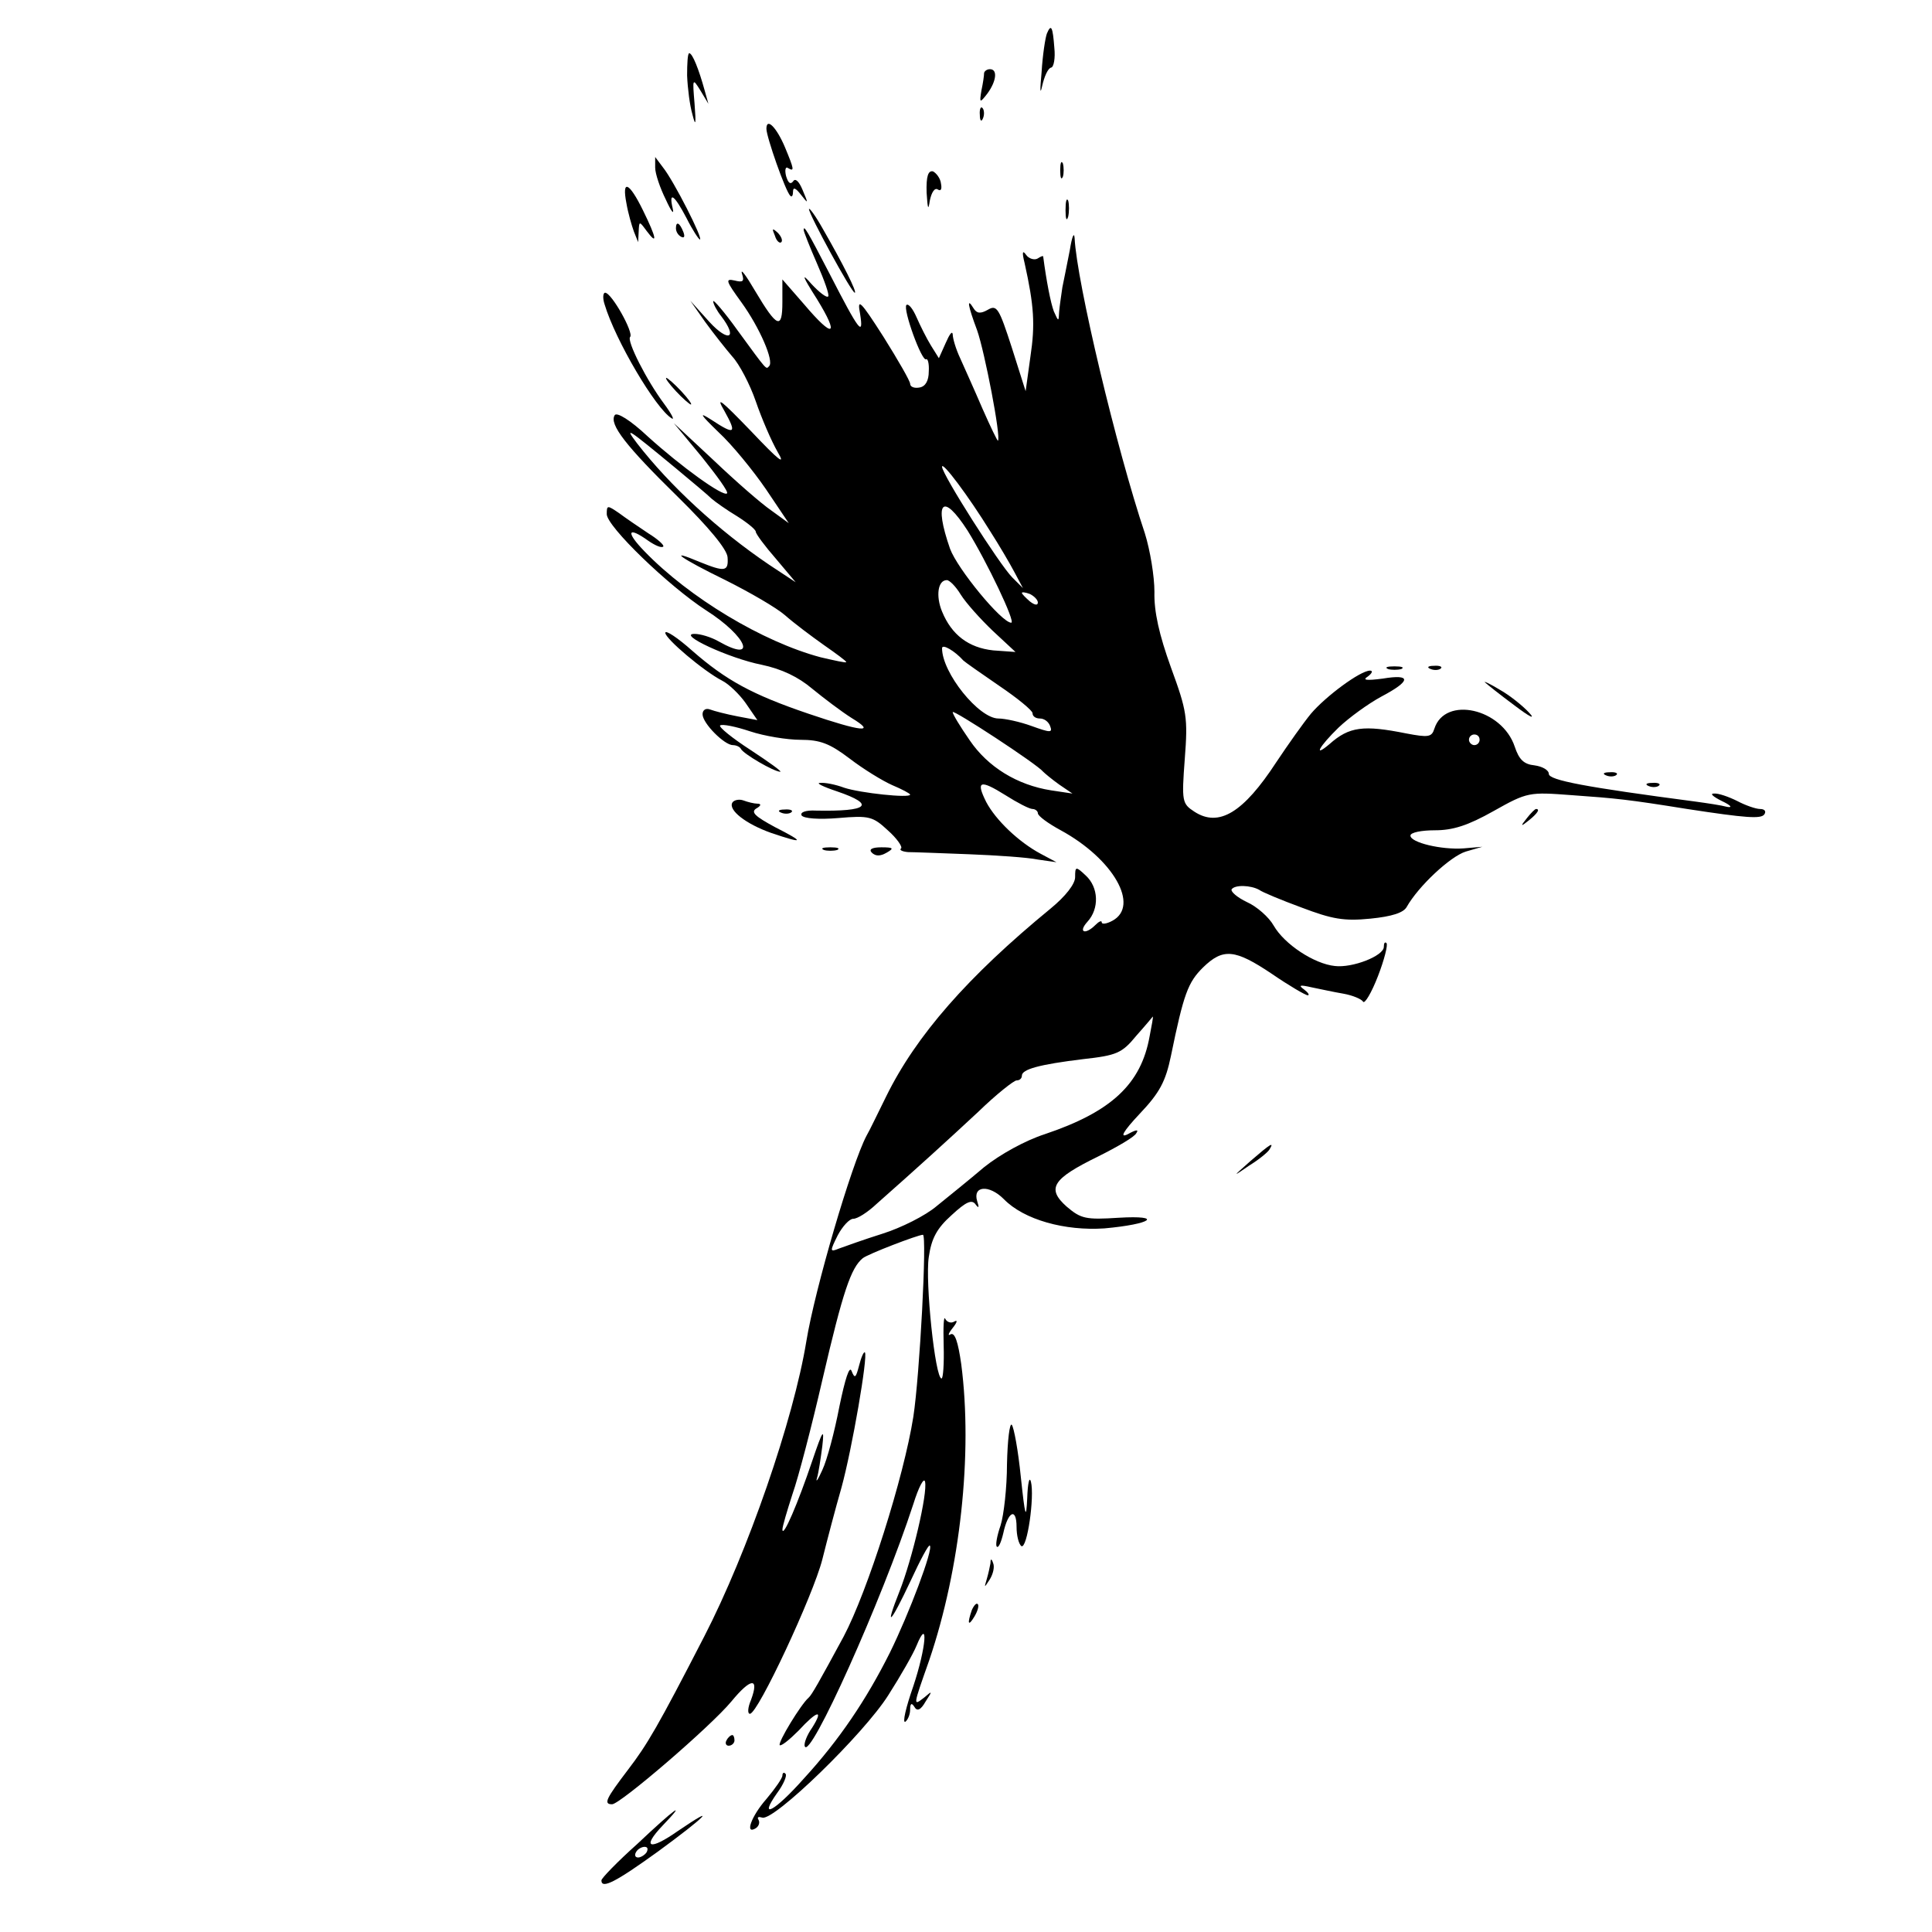 <?xml version="1.0" standalone="no"?>
<!DOCTYPE svg PUBLIC "-//W3C//DTD SVG 20010904//EN"
 "http://www.w3.org/TR/2001/REC-SVG-20010904/DTD/svg10.dtd">
<svg version="1.0" xmlns="http://www.w3.org/2000/svg"
 width="363pt" height="363pt" viewBox="0 0 363 363"
 preserveAspectRatio="xMidYMid meet">

<g transform="translate(0,363) scale(0.1,-0.1)"
fill="#000000" stroke="none">
<path d="M1967 3567 c-3 -8 -8 -40 -10 -73 -3 -32 -3 -44 1 -26 4 18 11 34 17
35 5 1 8 18 6 37 -3 40 -6 46 -14 27z"/>
<path d="M1291 3488 c1 -24 5 -56 10 -73 6 -24 7 -19 4 20 -4 48 -4 49 11 25
l15 -25 -7 25 c-11 40 -23 70 -29 70 -3 0 -4 -19 -4 -42z"/>
<path d="M1849 3493 c0 -5 -2 -19 -5 -33 -4 -24 -3 -24 11 -6 17 23 20 46 5
46 -5 0 -10 -3 -11 -7z"/>
<path d="M1841 3414 c0 -11 3 -14 6 -6 3 7 2 16 -1 19 -3 4 -6 -2 -5 -13z"/>
<path d="M1440 3388 c0 -15 36 -118 45 -126 3 -3 5 1 5 8 0 9 5 7 15 -6 14
-18 14 -17 3 9 -7 17 -14 23 -18 16 -5 -6 -9 -3 -13 10 -3 12 -1 19 4 15 12
-7 11 -2 -6 39 -16 38 -35 57 -35 35z"/>
<path d="M1231 3315 c0 -11 9 -38 20 -60 10 -22 16 -30 13 -17 -8 34 3 26 26
-18 11 -22 23 -40 25 -40 7 0 -49 110 -69 135 l-15 20 0 -20z"/>
<path d="M1992 3310 c0 -14 2 -19 5 -12 2 6 2 18 0 25 -3 6 -5 1 -5 -13z"/>
<path d="M1741 3268 c2 -30 3 -35 6 -15 3 15 9 25 15 21 6 -4 8 1 6 11 -1 10
-9 20 -15 23 -9 2 -13 -9 -12 -40z"/>
<path d="M1177 3248 c3 -18 10 -42 14 -53 l8 -20 1 20 c1 20 1 20 15 1 21 -28
19 -14 -7 39 -26 53 -40 59 -31 13z"/>
<path d="M2002 3235 c0 -16 2 -22 5 -12 2 9 2 23 0 30 -3 6 -5 -1 -5 -18z"/>
<path d="M1520 3237 c0 -10 80 -157 86 -157 5 0 -22 54 -60 120 -14 25 -26 41
-26 37z"/>
<path d="M1270 3201 c0 -6 4 -13 10 -16 6 -3 7 1 4 9 -7 18 -14 21 -14 7z"/>
<path d="M1456 3187 c3 -10 9 -15 12 -12 3 3 0 11 -7 18 -10 9 -11 8 -5 -6z"/>
<path d="M1510 3198 c0 -3 11 -31 25 -63 14 -32 24 -60 21 -62 -3 -3 -17 8
-31 23 -20 23 -18 16 10 -28 43 -70 31 -75 -24 -10 l-41 47 0 -43 c0 -52 -10
-48 -51 21 -17 29 -28 44 -25 33 5 -15 2 -17 -14 -13 -18 4 -16 -1 13 -41 34
-47 62 -111 52 -120 -6 -6 -2 -11 -59 67 -25 35 -46 59 -46 55 0 -5 7 -18 15
-28 32 -42 14 -50 -22 -11 l-36 40 28 -40 c16 -22 39 -51 51 -65 13 -14 33
-52 44 -84 11 -32 29 -74 41 -95 16 -27 3 -17 -50 39 -57 59 -67 67 -50 38 24
-43 20 -46 -24 -17 -25 16 -22 11 13 -23 25 -23 65 -72 89 -107 l43 -64 -33
24 c-19 13 -67 55 -108 94 l-75 70 53 -64 c28 -35 50 -65 47 -68 -7 -7 -86 50
-149 107 -33 31 -58 46 -62 40 -11 -17 21 -58 119 -154 57 -56 92 -98 93 -113
2 -27 -5 -28 -52 -9 -64 27 -36 7 48 -34 46 -23 96 -52 112 -66 17 -15 49 -39
73 -56 23 -16 42 -30 42 -32 0 -2 -22 3 -48 9 -109 29 -247 112 -331 199 -36
37 -32 48 7 20 13 -9 25 -14 28 -11 3 2 -10 14 -28 25 -18 12 -43 29 -55 38
-22 15 -23 15 -23 -2 0 -23 116 -135 187 -181 77 -49 97 -100 23 -58 -14 8
-34 14 -45 14 -34 0 65 -46 126 -58 38 -8 69 -23 95 -45 22 -18 55 -43 74 -55
48 -29 19 -26 -81 8 -106 36 -155 63 -218 118 -28 25 -51 40 -51 34 0 -11 72
-72 107 -90 12 -6 32 -25 44 -42 l22 -32 -37 7 c-21 4 -44 10 -52 13 -8 3 -14
-1 -14 -9 0 -17 41 -58 57 -58 6 0 13 -3 15 -7 4 -9 62 -43 74 -43 4 0 -21 18
-56 41 -34 22 -60 43 -57 46 4 3 29 -2 56 -11 27 -9 70 -16 95 -16 37 0 55 -7
92 -35 26 -20 62 -42 80 -50 19 -8 34 -16 34 -18 0 -7 -94 3 -124 13 -16 6
-36 10 -45 9 -9 0 5 -7 32 -16 73 -25 59 -38 -40 -36 -19 1 -30 -3 -27 -9 4
-6 33 -8 69 -5 58 5 65 3 93 -23 17 -15 28 -31 25 -34 -4 -3 2 -6 13 -7 10 0
62 -2 114 -4 52 -2 111 -6 130 -10 l35 -5 -30 16 c-41 22 -84 63 -102 97 -20
40 -12 43 36 13 22 -14 45 -26 51 -26 5 0 10 -4 10 -8 0 -5 19 -19 43 -32 99
-54 149 -142 97 -170 -11 -6 -20 -7 -20 -3 0 4 -5 2 -12 -5 -19 -19 -33 -14
-15 6 23 25 21 65 -3 87 -19 18 -20 17 -20 -3 0 -13 -18 -36 -46 -59 -156
-128 -253 -239 -309 -353 -15 -30 -31 -64 -37 -74 -28 -53 -97 -288 -113 -386
-24 -147 -110 -396 -192 -555 -87 -169 -107 -203 -143 -250 -41 -54 -47 -65
-30 -65 15 0 185 146 224 193 37 45 53 46 37 3 -6 -14 -7 -26 -2 -26 15 0 119
223 136 290 9 36 25 97 36 135 20 73 50 247 44 254 -2 2 -7 -9 -11 -25 -6 -23
-8 -25 -14 -10 -4 11 -12 -14 -23 -67 -9 -47 -23 -100 -32 -119 -8 -18 -13
-25 -10 -15 3 10 7 37 10 60 4 35 1 31 -19 -28 -27 -80 -55 -145 -56 -129 0 6
9 36 19 67 11 31 36 127 56 214 39 168 54 211 76 229 10 8 104 44 113 44 8 0
-6 -264 -18 -342 -18 -114 -86 -328 -131 -413 -46 -85 -60 -110 -66 -115 -14
-12 -58 -84 -54 -89 3 -2 18 10 35 27 36 39 48 41 26 6 -10 -14 -16 -30 -14
-35 9 -28 145 274 204 455 10 32 20 51 22 42 5 -22 -24 -145 -48 -206 -29 -73
-17 -61 21 20 18 39 34 69 36 66 7 -6 -39 -128 -75 -201 -44 -88 -95 -164
-162 -237 -55 -62 -86 -78 -50 -27 12 16 19 33 16 36 -3 4 -6 2 -6 -3 0 -5
-14 -25 -30 -44 -29 -33 -41 -68 -20 -55 6 4 8 11 5 16 -3 5 0 6 7 4 21 -8
191 157 237 230 23 36 47 78 53 93 23 56 18 -4 -6 -76 -14 -40 -21 -70 -15
-67 5 4 9 14 9 23 0 12 3 13 8 5 5 -9 12 -6 21 10 13 20 13 21 -2 8 -22 -17
-22 -18 9 70 58 171 82 387 60 556 -6 42 -12 60 -20 56 -6 -4 -4 2 4 12 8 10
10 16 3 12 -6 -4 -14 -1 -17 5 -3 7 -4 -15 -3 -50 1 -34 -1 -62 -4 -62 -12 0
-31 182 -24 228 5 35 15 54 43 79 27 25 38 30 45 20 6 -8 7 -6 3 6 -9 29 22
32 50 4 38 -39 115 -60 189 -55 89 8 112 25 27 20 -62 -4 -71 -2 -98 21 -38
34 -27 52 59 94 36 18 69 37 72 44 5 7 0 7 -16 -2 -16 -8 -9 5 22 38 38 40 49
61 59 109 24 117 32 138 60 166 38 37 60 35 130 -12 32 -22 63 -40 67 -40 4 0
1 5 -7 11 -11 8 -8 9 14 4 15 -3 42 -9 60 -12 17 -3 34 -10 37 -15 3 -5 16 17
28 48 12 31 19 59 16 62 -3 3 -5 0 -5 -7 0 -17 -59 -40 -92 -36 -39 4 -95 41
-115 76 -9 16 -32 36 -50 44 -19 9 -31 20 -29 24 6 9 36 8 52 -1 5 -4 41 -19
79 -33 58 -22 80 -26 130 -21 40 4 62 11 68 22 22 39 82 95 111 104 l31 9 -35
-3 c-42 -3 -100 11 -100 24 0 6 21 10 46 10 34 0 62 9 110 36 64 36 67 36 147
30 84 -6 105 -8 217 -26 111 -17 139 -19 145 -10 4 6 0 10 -8 10 -8 0 -28 7
-43 15 -16 8 -36 15 -44 14 -8 0 -1 -6 15 -14 17 -8 21 -13 10 -11 -11 3 -38
7 -60 10 -205 27 -275 40 -275 52 0 7 -12 14 -27 16 -20 2 -29 11 -37 35 -24
72 -131 96 -151 34 -5 -16 -11 -17 -53 -9 -80 16 -107 13 -144 -20 -32 -27
-19 -4 17 31 20 19 56 45 80 58 57 30 57 43 3 34 -31 -4 -39 -3 -28 4 8 6 10
11 4 11 -18 0 -83 -48 -111 -81 -14 -17 -43 -58 -65 -91 -62 -95 -108 -123
-154 -93 -23 15 -24 19 -18 99 6 78 4 90 -26 172 -22 61 -32 105 -31 142 0 29
-8 78 -18 110 -53 158 -128 472 -132 555 -1 12 -5 2 -9 -23 -5 -25 -11 -56
-14 -70 -2 -14 -5 -34 -6 -45 -1 -20 -1 -20 -10 0 -6 16 -14 57 -20 103 0 2
-5 0 -11 -4 -6 -3 -16 0 -21 7 -7 10 -8 5 -3 -15 18 -81 20 -116 11 -176 l-9
-65 -26 82 c-24 74 -28 81 -45 71 -14 -8 -21 -7 -27 3 -13 21 -11 6 7 -42 14
-40 45 -200 39 -207 -1 -1 -14 26 -29 60 -15 35 -34 77 -42 95 -8 17 -14 37
-14 45 -1 7 -6 0 -13 -16 l-13 -29 -15 24 c-8 13 -20 37 -27 53 -7 16 -15 26
-19 23 -7 -8 29 -107 37 -102 3 2 6 -8 5 -23 0 -17 -6 -28 -17 -30 -10 -2 -18
1 -18 7 0 5 -23 45 -50 88 -44 69 -50 74 -44 43 7 -44 -2 -32 -57 75 -42 81
-49 93 -49 83z m-240 -448 c30 -25 60 -50 67 -57 7 -6 28 -21 48 -33 19 -12
35 -25 35 -29 0 -4 17 -27 38 -51 l37 -44 -50 33 c-96 65 -186 148 -248 228
-25 33 -19 29 73 -47z m591 -119 c16 -25 36 -59 45 -76 l16 -30 -20 20 c-24
24 -132 194 -132 208 0 11 49 -54 91 -122z m-43 2 c36 -58 91 -173 82 -173
-18 0 -101 101 -115 139 -31 89 -14 107 33 34z m-13 -120 c10 -16 37 -46 60
-68 l43 -40 -42 3 c-46 5 -78 29 -96 73 -12 29 -8 59 9 59 5 0 17 -12 26 -27z
m145 -15 c0 -6 -6 -5 -15 2 -8 7 -15 14 -15 16 0 2 7 1 15 -2 8 -4 15 -11 15
-16z m-140 -109 c3 -3 33 -24 68 -48 34 -23 62 -46 62 -51 0 -6 6 -10 14 -10
8 0 16 -6 19 -14 5 -13 1 -13 -35 0 -22 8 -50 14 -62 14 -37 0 -106 86 -106
132 0 9 24 -5 40 -23z m150 -209 c3 -3 16 -14 30 -24 l25 -17 -40 6 c-64 10
-119 44 -153 94 -18 26 -32 49 -32 53 0 6 159 -98 170 -112z m820 60 c0 -5 -4
-10 -10 -10 -5 0 -10 5 -10 10 0 6 5 10 10 10 6 0 10 -4 10 -10z m-620 -557
c-16 -90 -72 -142 -197 -184 -37 -12 -84 -38 -114 -62 -27 -23 -68 -56 -89
-73 -21 -18 -67 -41 -102 -52 -35 -11 -71 -24 -82 -28 -17 -7 -17 -5 -2 25 9
17 22 31 29 31 8 0 27 12 44 28 78 69 133 119 191 173 34 33 67 59 72 59 6 0
10 4 10 9 0 12 33 21 115 31 63 7 73 11 100 44 17 19 31 36 31 36 1 0 -2 -17
-6 -37z"/>
<path d="M1136 3058 c20 -67 96 -196 126 -214 6 -4 0 8 -14 27 -33 44 -71 119
-64 126 7 8 -35 83 -47 83 -4 0 -5 -10 -1 -22z"/>
<path d="M1270 2895 c13 -14 26 -25 28 -25 3 0 -5 11 -18 25 -13 14 -26 25
-28 25 -3 0 5 -11 18 -25z"/>
<path d="M2608 2373 c6 -2 18 -2 25 0 6 3 1 5 -13 5 -14 0 -19 -2 -12 -5z"/>
<path d="M2688 2373 c7 -3 16 -2 19 1 4 3 -2 6 -13 5 -11 0 -14 -3 -6 -6z"/>
<path d="M2790 2348 c3 -3 28 -23 55 -43 29 -22 41 -28 28 -14 -12 13 -37 33
-55 43 -18 11 -31 17 -28 14z"/>
<path d="M3018 2173 c7 -3 16 -2 19 1 4 3 -2 6 -13 5 -11 0 -14 -3 -6 -6z"/>
<path d="M3098 2153 c7 -3 16 -2 19 1 4 3 -2 6 -13 5 -11 0 -14 -3 -6 -6z"/>
<path d="M1376 2122 c-8 -14 25 -40 73 -57 62 -21 64 -18 7 11 -37 20 -46 28
-35 35 9 5 10 9 2 9 -6 0 -18 3 -26 6 -8 3 -18 1 -21 -4z"/>
<path d="M1468 2103 c7 -3 16 -2 19 1 4 3 -2 6 -13 5 -11 0 -14 -3 -6 -6z"/>
<path d="M2869 2093 c-13 -16 -12 -17 4 -4 16 13 21 21 13 21 -2 0 -10 -8 -17
-17z"/>
<path d="M1548 2033 c6 -2 18 -2 25 0 6 3 1 5 -13 5 -14 0 -19 -2 -12 -5z"/>
<path d="M1638 2028 c7 -7 16 -7 28 0 14 8 13 10 -10 10 -18 0 -24 -4 -18 -10z"/>
<path d="M2350 1449 c-35 -31 -35 -31 -3 -9 18 11 35 25 38 30 10 16 2 11 -35
-21z"/>
<path d="M1892 879 c0 -44 -6 -96 -12 -115 -7 -20 -10 -38 -7 -40 3 -3 8 8 12
25 9 42 25 49 25 12 0 -16 4 -32 9 -36 11 -6 25 93 18 121 -3 11 -6 -3 -7 -31
-2 -42 -4 -35 -12 40 -5 50 -13 93 -17 98 -4 4 -8 -29 -9 -74z"/>
<path d="M1861 693 c-1 -6 -4 -20 -7 -30 -5 -17 -5 -17 6 0 6 10 9 23 6 30 -3
9 -5 9 -5 0z"/>
<path d="M1826 605 c-9 -26 -7 -32 5 -12 6 10 9 21 6 23 -2 3 -7 -2 -11 -11z"/>
<path d="M1365 360 c-3 -5 -1 -10 4 -10 6 0 11 5 11 10 0 6 -2 10 -4 10 -3 0
-8 -4 -11 -10z"/>
<path d="M1198 166 c-38 -34 -68 -65 -68 -69 0 -17 27 -3 106 54 89 65 116 92
38 39 -54 -38 -69 -32 -29 10 47 49 24 33 -47 -34z m17 -16 c-3 -5 -11 -10
-16 -10 -6 0 -7 5 -4 10 3 6 11 10 16 10 6 0 7 -4 4 -10z"/>
</g>
</svg>
